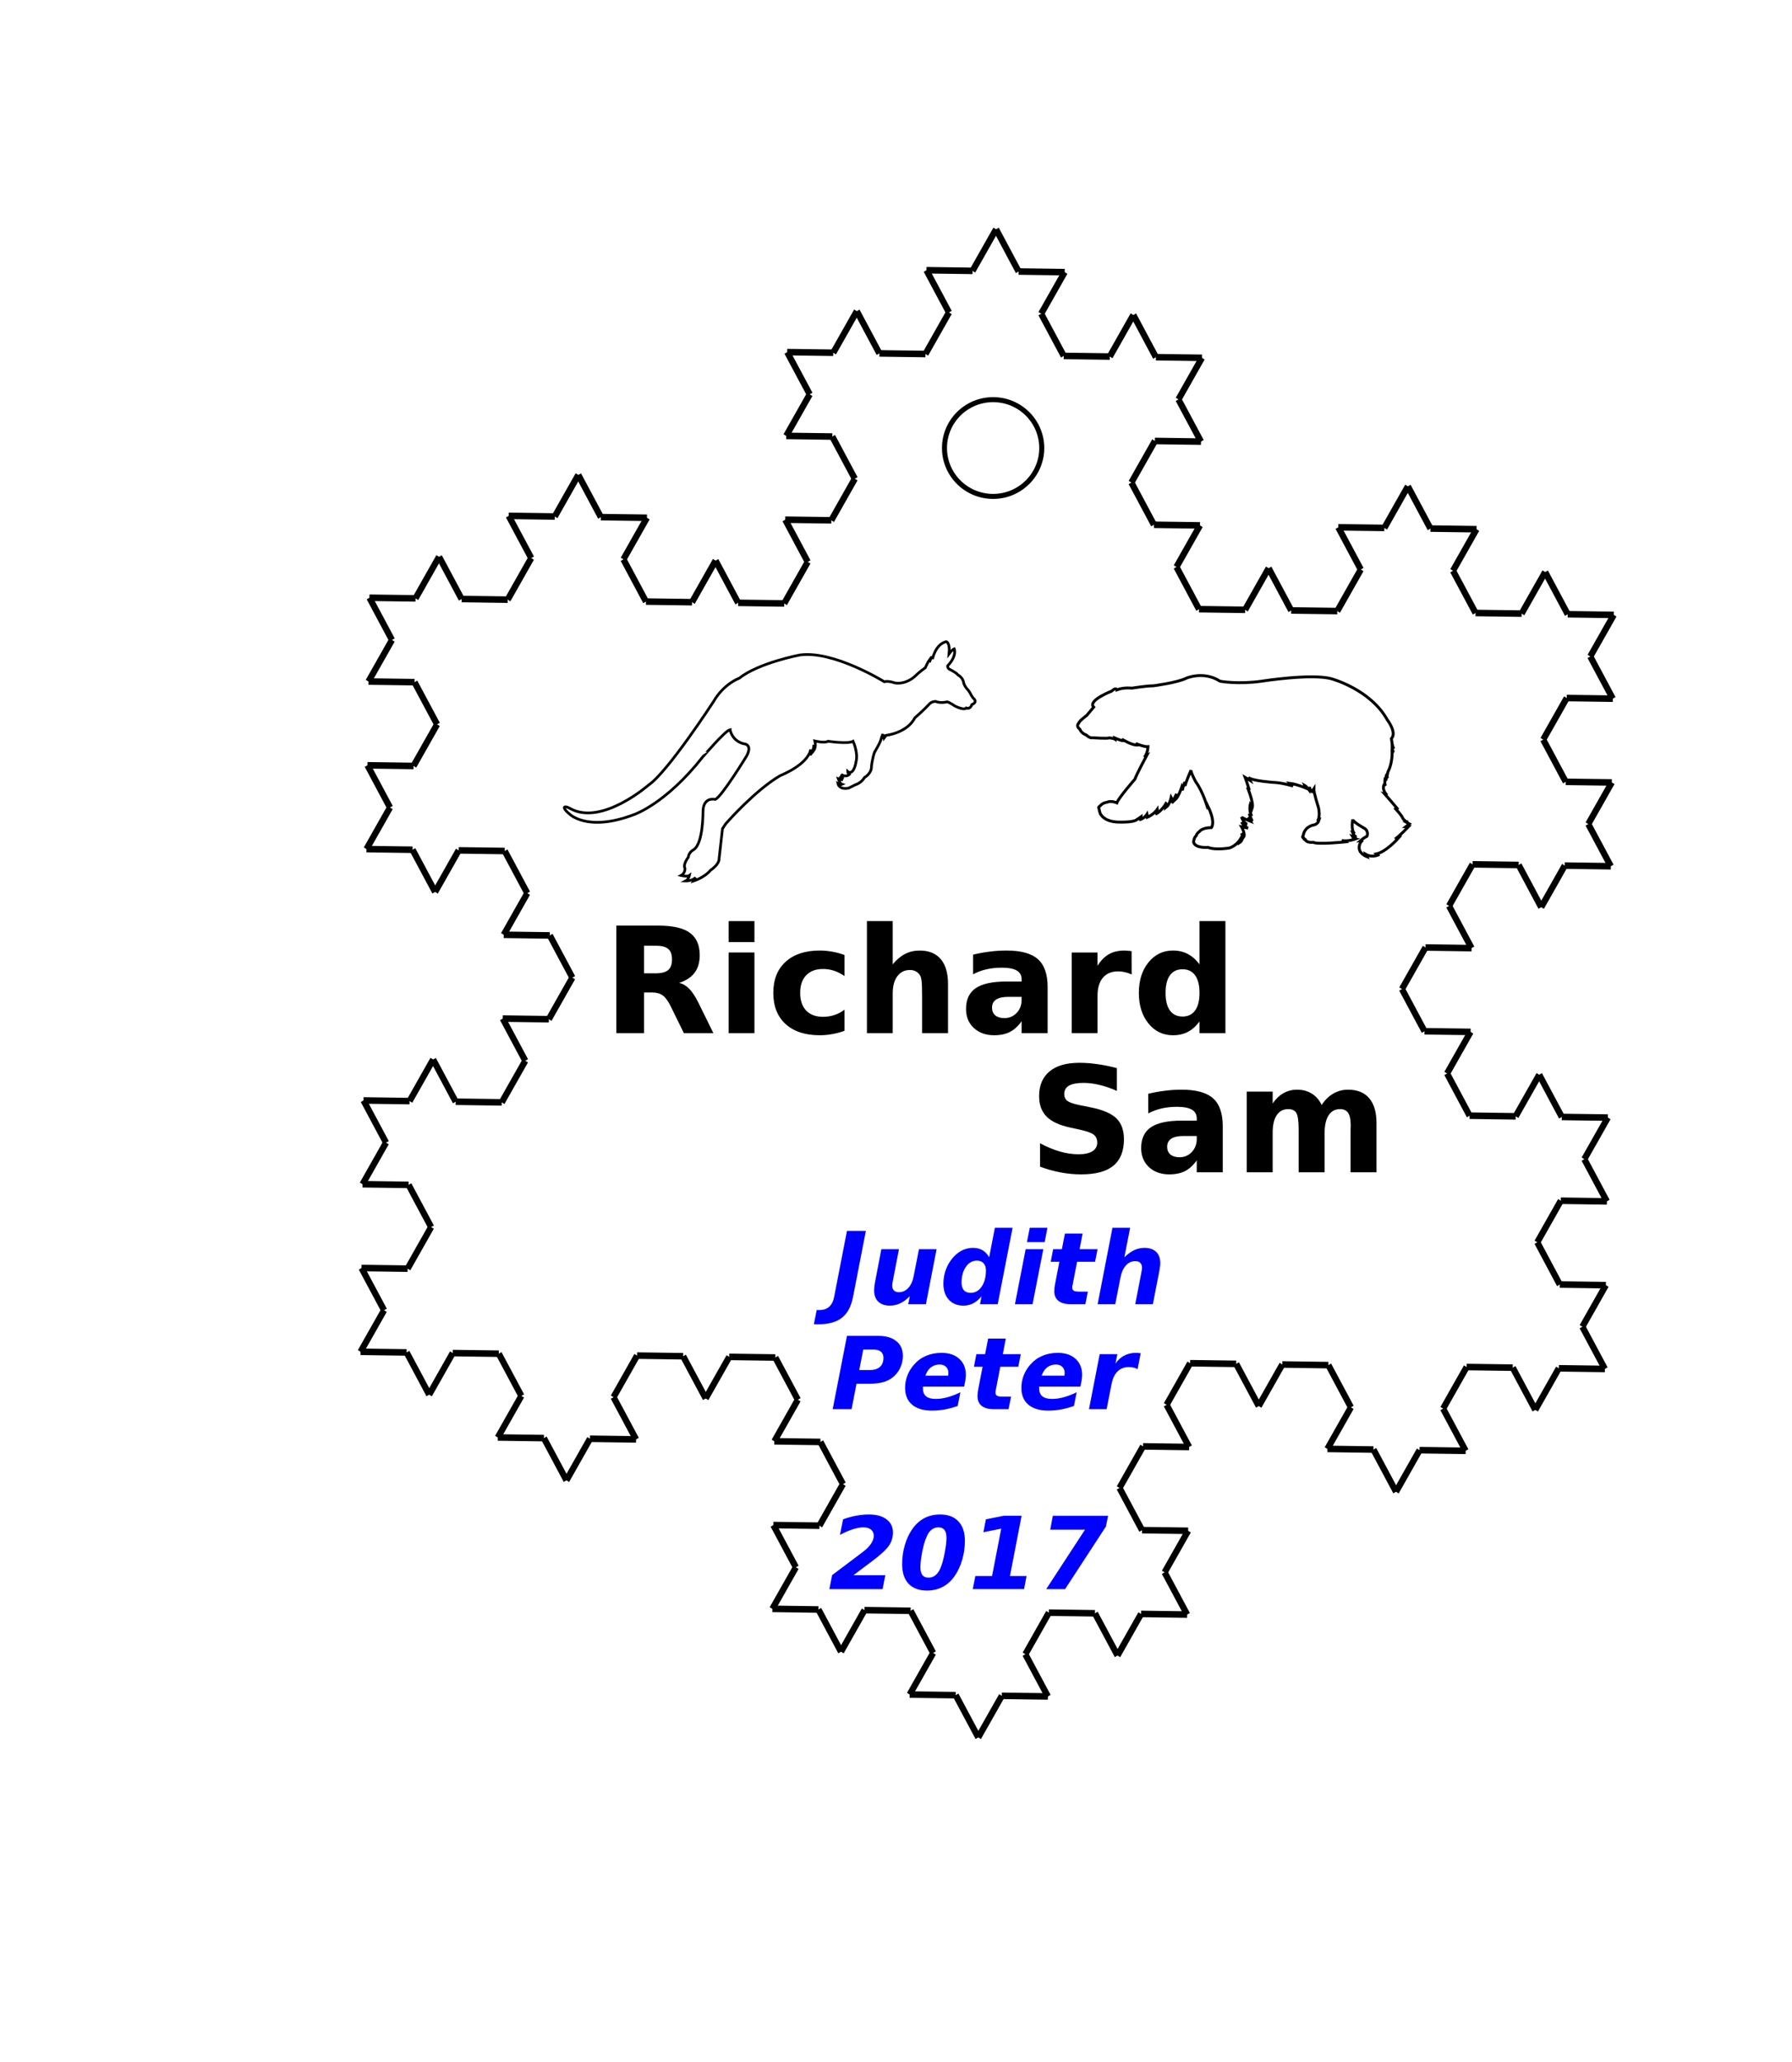 <?xml version="1.0" encoding="UTF-8" standalone="no"?>
<svg
   xmlns:dc="http://purl.org/dc/elements/1.1/"
   xmlns:cc="http://creativecommons.org/ns#"
   xmlns:rdf="http://www.w3.org/1999/02/22-rdf-syntax-ns#"
   xmlns:svg="http://www.w3.org/2000/svg"
   xmlns="http://www.w3.org/2000/svg"
   xmlns:sodipodi="http://sodipodi.sourceforge.net/DTD/sodipodi-0.dtd"
   xmlns:inkscape="http://www.inkscape.org/namespaces/inkscape"
   height="410.0"
   width="356.41"
   version="1.1"
   id="svg1050"
   sodipodi:docname="richard.svg"
   inkscape:version="0.92.2 5c3e80d, 2017-08-06">
  <sodipodi:namedview
     pagecolor="#ffffff"
     bordercolor="#666666"
     borderopacity="1"
     objecttolerance="10"
     gridtolerance="10"
     guidetolerance="10"
     inkscape:pageopacity="0"
     inkscape:pageshadow="2"
     inkscape:window-width="750"
     inkscape:window-height="680"
     id="namedview294"
     showgrid="false"
     inkscape:zoom="1.1927908"
     inkscape:cx="178.205"
     inkscape:cy="205"
     inkscape:window-x="0"
     inkscape:window-y="0"
     inkscape:window-maximized="0"
     inkscape:current-layer="svg1050" />
  <defs
     id="defs274" />
  <g
     style="stroke:#000000;stroke-opacity:1"
     transform="matrix(0.532,0.332,-0.316,0.558,198.107,45.595)"
     id="g1048">
    <g
       style="stroke:#000000;stroke-opacity:1"
       id="g706">
      <g
         style="stroke:#000000;stroke-opacity:1"
         id="g578">
        <g
           style="stroke:#000000;stroke-opacity:1"
           id="g546">
          <line
             x1="0"
             y1="0"
             x2="0"
             y2="14.815"
             style="stroke:#000000;stroke-width:2;stroke-opacity:1"
             id="line538" />
          <line
             x1="0"
             y1="14.81"
             x2="-12.83"
             y2="22.222"
             style="stroke:#000000;stroke-width:2;stroke-opacity:1"
             id="line540" />
          <line
             x1="-12.83"
             y1="22.22"
             x2="0"
             y2="29.63"
             style="stroke:#000000;stroke-width:2;stroke-opacity:1"
             id="line542" />
          <line
             x1="0"
             y1="29.63"
             x2="0"
             y2="44.444"
             style="stroke:#000000;stroke-width:2;stroke-opacity:1"
             id="line544" />
        </g>
        <g
           style="stroke:#000000;stroke-opacity:1"
           id="g556">
          <line
             x1="0"
             y1="44.44"
             x2="-12.83"
             y2="51.852"
             style="stroke:#000000;stroke-width:2;stroke-opacity:1"
             id="line548" />
          <line
             x1="-12.83"
             y1="51.85"
             x2="-25.66"
             y2="44.444"
             style="stroke:#000000;stroke-width:2;stroke-opacity:1"
             id="line550" />
          <line
             x1="-25.66"
             y1="44.44"
             x2="-25.66"
             y2="59.259"
             style="stroke:#000000;stroke-width:2;stroke-opacity:1"
             id="line552" />
          <line
             x1="-25.66"
             y1="59.26"
             x2="-38.49"
             y2="66.667"
             style="stroke:#000000;stroke-width:2;stroke-opacity:1"
             id="line554" />
        </g>
        <g
           style="stroke:#000000;stroke-opacity:1"
           id="g566">
          <line
             x1="-38.49"
             y1="66.67"
             x2="-25.66"
             y2="74.074"
             style="stroke:#000000;stroke-width:2;stroke-opacity:1"
             id="line558" />
          <line
             x1="-25.66"
             y1="74.07"
             x2="-25.66"
             y2="88.889"
             style="stroke:#000000;stroke-width:2;stroke-opacity:1"
             id="line560" />
          <line
             x1="-25.66"
             y1="88.89"
             x2="-12.83"
             y2="81.481"
             style="stroke:#000000;stroke-width:2;stroke-opacity:1"
             id="line562" />
          <line
             x1="-12.83"
             y1="81.48"
             x2="0"
             y2="88.889"
             style="stroke:#000000;stroke-width:2;stroke-opacity:1"
             id="line564" />
        </g>
        <g
           style="stroke:#000000;stroke-opacity:1"
           id="g576">
          <line
             x1="0"
             y1="88.89"
             x2="0"
             y2="103.704"
             style="stroke:#000000;stroke-width:2;stroke-opacity:1"
             id="line568" />
          <line
             x1="0"
             y1="103.7"
             x2="-12.83"
             y2="111.111"
             style="stroke:#000000;stroke-width:2;stroke-opacity:1"
             id="line570" />
          <line
             x1="-12.83"
             y1="111.11"
             x2="0"
             y2="118.519"
             style="stroke:#000000;stroke-width:2;stroke-opacity:1"
             id="line572" />
          <line
             x1="0"
             y1="118.52"
             x2="0"
             y2="133.333"
             style="stroke:#000000;stroke-width:2;stroke-opacity:1"
             id="line574" />
        </g>
      </g>
      <g
         style="stroke:#000000;stroke-opacity:1"
         id="g620">
        <g
           style="stroke:#000000;stroke-opacity:1"
           id="g588">
          <line
             x1="0"
             y1="133.33"
             x2="-12.83"
             y2="140.741"
             style="stroke:#000000;stroke-width:2;stroke-opacity:1"
             id="line580" />
          <line
             x1="-12.83"
             y1="140.74"
             x2="-25.66"
             y2="133.333"
             style="stroke:#000000;stroke-width:2;stroke-opacity:1"
             id="line582" />
          <line
             x1="-25.66"
             y1="133.33"
             x2="-25.66"
             y2="148.148"
             style="stroke:#000000;stroke-width:2;stroke-opacity:1"
             id="line584" />
          <line
             x1="-25.66"
             y1="148.15"
             x2="-38.49"
             y2="155.555"
             style="stroke:#000000;stroke-width:2;stroke-opacity:1"
             id="line586" />
        </g>
        <g
           style="stroke:#000000;stroke-opacity:1"
           id="g598">
          <line
             x1="-38.49"
             y1="155.56"
             x2="-51.32"
             y2="148.148"
             style="stroke:#000000;stroke-width:2;stroke-opacity:1"
             id="line590" />
          <line
             x1="-51.32"
             y1="148.15"
             x2="-51.32"
             y2="133.333"
             style="stroke:#000000;stroke-width:2;stroke-opacity:1"
             id="line592" />
          <line
             x1="-51.32"
             y1="133.33"
             x2="-64.15"
             y2="140.741"
             style="stroke:#000000;stroke-width:2;stroke-opacity:1"
             id="line594" />
          <line
             x1="-64.15"
             y1="140.74"
             x2="-76.98"
             y2="133.333"
             style="stroke:#000000;stroke-width:2;stroke-opacity:1"
             id="line596" />
        </g>
        <g
           style="stroke:#000000;stroke-opacity:1"
           id="g608">
          <line
             x1="-76.98"
             y1="133.33"
             x2="-76.98"
             y2="148.148"
             style="stroke:#000000;stroke-width:2;stroke-opacity:1"
             id="line600" />
          <line
             x1="-76.98"
             y1="148.15"
             x2="-89.81"
             y2="155.555"
             style="stroke:#000000;stroke-width:2;stroke-opacity:1"
             id="line602" />
          <line
             x1="-89.81"
             y1="155.56"
             x2="-76.98"
             y2="162.963"
             style="stroke:#000000;stroke-width:2;stroke-opacity:1"
             id="line604" />
          <line
             x1="-76.98"
             y1="162.96"
             x2="-76.98"
             y2="177.778"
             style="stroke:#000000;stroke-width:2;stroke-opacity:1"
             id="line606" />
        </g>
        <g
           style="stroke:#000000;stroke-opacity:1"
           id="g618">
          <line
             x1="-76.98"
             y1="177.78"
             x2="-89.81"
             y2="185.185"
             style="stroke:#000000;stroke-width:2;stroke-opacity:1"
             id="line610" />
          <line
             x1="-89.81"
             y1="185.19"
             x2="-102.64"
             y2="177.778"
             style="stroke:#000000;stroke-width:2;stroke-opacity:1"
             id="line612" />
          <line
             x1="-102.64"
             y1="177.78"
             x2="-102.64"
             y2="192.593"
             style="stroke:#000000;stroke-width:2;stroke-opacity:1"
             id="line614" />
          <line
             x1="-102.64"
             y1="192.59"
             x2="-115.47"
             y2="200"
             style="stroke:#000000;stroke-width:2;stroke-opacity:1"
             id="line616" />
        </g>
      </g>
      <g
         style="stroke:#000000;stroke-opacity:1"
         id="g662">
        <g
           style="stroke:#000000;stroke-opacity:1"
           id="g630">
          <line
             x1="-115.47"
             y1="200"
             x2="-102.64"
             y2="207.407"
             style="stroke:#000000;stroke-width:2;stroke-opacity:1"
             id="line622" />
          <line
             x1="-102.64"
             y1="207.41"
             x2="-102.64"
             y2="222.222"
             style="stroke:#000000;stroke-width:2;stroke-opacity:1"
             id="line624" />
          <line
             x1="-102.64"
             y1="222.22"
             x2="-89.81"
             y2="214.815"
             style="stroke:#000000;stroke-width:2;stroke-opacity:1"
             id="line626" />
          <line
             x1="-89.81"
             y1="214.81"
             x2="-76.98"
             y2="222.222"
             style="stroke:#000000;stroke-width:2;stroke-opacity:1"
             id="line628" />
        </g>
        <g
           style="stroke:#000000;stroke-opacity:1"
           id="g640">
          <line
             x1="-76.98"
             y1="222.22"
             x2="-76.98"
             y2="237.037"
             style="stroke:#000000;stroke-width:2;stroke-opacity:1"
             id="line632" />
          <line
             x1="-76.98"
             y1="237.04"
             x2="-89.81"
             y2="244.445"
             style="stroke:#000000;stroke-width:2;stroke-opacity:1"
             id="line634" />
          <line
             x1="-89.81"
             y1="244.44"
             x2="-76.98"
             y2="251.852"
             style="stroke:#000000;stroke-width:2;stroke-opacity:1"
             id="line636" />
          <line
             x1="-76.98"
             y1="251.85"
             x2="-76.98"
             y2="266.667"
             style="stroke:#000000;stroke-width:2;stroke-opacity:1"
             id="line638" />
        </g>
        <g
           style="stroke:#000000;stroke-opacity:1"
           id="g650">
          <line
             x1="-76.98"
             y1="266.67"
             x2="-64.15"
             y2="259.259"
             style="stroke:#000000;stroke-width:2;stroke-opacity:1"
             id="line642" />
          <line
             x1="-64.15"
             y1="259.26"
             x2="-51.32"
             y2="266.667"
             style="stroke:#000000;stroke-width:2;stroke-opacity:1"
             id="line644" />
          <line
             x1="-51.32"
             y1="266.67"
             x2="-51.32"
             y2="251.852"
             style="stroke:#000000;stroke-width:2;stroke-opacity:1"
             id="line646" />
          <line
             x1="-51.32"
             y1="251.85"
             x2="-38.49"
             y2="244.444"
             style="stroke:#000000;stroke-width:2;stroke-opacity:1"
             id="line648" />
        </g>
        <g
           style="stroke:#000000;stroke-opacity:1"
           id="g660">
          <line
             x1="-38.49"
             y1="244.44"
             x2="-25.66"
             y2="251.852"
             style="stroke:#000000;stroke-width:2;stroke-opacity:1"
             id="line652" />
          <line
             x1="-25.66"
             y1="251.85"
             x2="-25.66"
             y2="266.667"
             style="stroke:#000000;stroke-width:2;stroke-opacity:1"
             id="line654" />
          <line
             x1="-25.66"
             y1="266.67"
             x2="-12.83"
             y2="259.259"
             style="stroke:#000000;stroke-width:2;stroke-opacity:1"
             id="line656" />
          <line
             x1="-12.83"
             y1="259.26"
             x2="0"
             y2="266.667"
             style="stroke:#000000;stroke-width:2;stroke-opacity:1"
             id="line658" />
        </g>
      </g>
      <g
         style="stroke:#000000;stroke-opacity:1"
         id="g704">
        <g
           style="stroke:#000000;stroke-opacity:1"
           id="g672">
          <line
             x1="0"
             y1="266.67"
             x2="0"
             y2="281.482"
             style="stroke:#000000;stroke-width:2;stroke-opacity:1"
             id="line664" />
          <line
             x1="0"
             y1="281.48"
             x2="-12.83"
             y2="288.889"
             style="stroke:#000000;stroke-width:2;stroke-opacity:1"
             id="line666" />
          <line
             x1="-12.83"
             y1="288.89"
             x2="0"
             y2="296.296"
             style="stroke:#000000;stroke-width:2;stroke-opacity:1"
             id="line668" />
          <line
             x1="0"
             y1="296.3"
             x2="0"
             y2="311.111"
             style="stroke:#000000;stroke-width:2;stroke-opacity:1"
             id="line670" />
        </g>
        <g
           style="stroke:#000000;stroke-opacity:1"
           id="g682">
          <line
             x1="0"
             y1="311.11"
             x2="-12.83"
             y2="318.518"
             style="stroke:#000000;stroke-width:2;stroke-opacity:1"
             id="line674" />
          <line
             x1="-12.83"
             y1="318.52"
             x2="-25.66"
             y2="311.111"
             style="stroke:#000000;stroke-width:2;stroke-opacity:1"
             id="line676" />
          <line
             x1="-25.66"
             y1="311.11"
             x2="-25.66"
             y2="325.926"
             style="stroke:#000000;stroke-width:2;stroke-opacity:1"
             id="line678" />
          <line
             x1="-25.66"
             y1="325.93"
             x2="-38.49"
             y2="333.333"
             style="stroke:#000000;stroke-width:2;stroke-opacity:1"
             id="line680" />
        </g>
        <g
           style="stroke:#000000;stroke-opacity:1"
           id="g692">
          <line
             x1="-38.49"
             y1="333.33"
             x2="-25.66"
             y2="340.741"
             style="stroke:#000000;stroke-width:2;stroke-opacity:1"
             id="line684" />
          <line
             x1="-25.66"
             y1="340.74"
             x2="-25.66"
             y2="355.556"
             style="stroke:#000000;stroke-width:2;stroke-opacity:1"
             id="line686" />
          <line
             x1="-25.66"
             y1="355.56"
             x2="-12.83"
             y2="348.148"
             style="stroke:#000000;stroke-width:2;stroke-opacity:1"
             id="line688" />
          <line
             x1="-12.83"
             y1="348.15"
             x2="0"
             y2="355.556"
             style="stroke:#000000;stroke-width:2;stroke-opacity:1"
             id="line690" />
        </g>
        <g
           style="stroke:#000000;stroke-opacity:1"
           id="g702">
          <line
             x1="0"
             y1="355.56"
             x2="0"
             y2="370.37"
             style="stroke:#000000;stroke-width:2;stroke-opacity:1"
             id="line694" />
          <line
             x1="0"
             y1="370.37"
             x2="-12.83"
             y2="377.778"
             style="stroke:#000000;stroke-width:2;stroke-opacity:1"
             id="line696" />
          <line
             x1="-12.83"
             y1="377.78"
             x2="0"
             y2="385.185"
             style="stroke:#000000;stroke-width:2;stroke-opacity:1"
             id="line698" />
          <line
             x1="0"
             y1="385.19"
             x2="0"
             y2="400"
             style="stroke:#000000;stroke-width:2;stroke-opacity:1"
             id="line700" />
        </g>
      </g>
    </g>
    <g
       style="stroke:#000000;stroke-opacity:1"
       id="g876">
      <g
         style="stroke:#000000;stroke-opacity:1"
         id="g748">
        <g
           style="stroke:#000000;stroke-opacity:1"
           id="g716">
          <line
             x1="0"
             y1="400"
             x2="12.83"
             y2="392.593"
             style="stroke:#000000;stroke-width:2;stroke-opacity:1"
             id="line708" />
          <line
             x1="12.83"
             y1="392.59"
             x2="25.66"
             y2="400"
             style="stroke:#000000;stroke-width:2;stroke-opacity:1"
             id="line710" />
          <line
             x1="25.66"
             y1="400"
             x2="25.66"
             y2="385.185"
             style="stroke:#000000;stroke-width:2;stroke-opacity:1"
             id="line712" />
          <line
             x1="25.66"
             y1="385.19"
             x2="38.49"
             y2="377.778"
             style="stroke:#000000;stroke-width:2;stroke-opacity:1"
             id="line714" />
        </g>
        <g
           style="stroke:#000000;stroke-opacity:1"
           id="g726">
          <line
             x1="38.49"
             y1="377.78"
             x2="51.32"
             y2="385.185"
             style="stroke:#000000;stroke-width:2;stroke-opacity:1"
             id="line718" />
          <line
             x1="51.32"
             y1="385.19"
             x2="51.32"
             y2="400"
             style="stroke:#000000;stroke-width:2;stroke-opacity:1"
             id="line720" />
          <line
             x1="51.32"
             y1="400"
             x2="64.15"
             y2="392.593"
             style="stroke:#000000;stroke-width:2;stroke-opacity:1"
             id="line722" />
          <line
             x1="64.15"
             y1="392.59"
             x2="76.98"
             y2="400"
             style="stroke:#000000;stroke-width:2;stroke-opacity:1"
             id="line724" />
        </g>
        <g
           style="stroke:#000000;stroke-opacity:1"
           id="g736">
          <line
             x1="76.98"
             y1="400"
             x2="76.98"
             y2="385.185"
             style="stroke:#000000;stroke-width:2;stroke-opacity:1"
             id="line728" />
          <line
             x1="76.98"
             y1="385.19"
             x2="89.81"
             y2="377.778"
             style="stroke:#000000;stroke-width:2;stroke-opacity:1"
             id="line730" />
          <line
             x1="89.81"
             y1="377.78"
             x2="76.98"
             y2="370.37"
             style="stroke:#000000;stroke-width:2;stroke-opacity:1"
             id="line732" />
          <line
             x1="76.98"
             y1="370.37"
             x2="76.98"
             y2="355.556"
             style="stroke:#000000;stroke-width:2;stroke-opacity:1"
             id="line734" />
        </g>
        <g
           style="stroke:#000000;stroke-opacity:1"
           id="g746">
          <line
             x1="76.98"
             y1="355.56"
             x2="89.81"
             y2="348.148"
             style="stroke:#000000;stroke-width:2;stroke-opacity:1"
             id="line738" />
          <line
             x1="89.81"
             y1="348.15"
             x2="102.64"
             y2="355.556"
             style="stroke:#000000;stroke-width:2;stroke-opacity:1"
             id="line740" />
          <line
             x1="102.64"
             y1="355.56"
             x2="102.64"
             y2="340.741"
             style="stroke:#000000;stroke-width:2;stroke-opacity:1"
             id="line742" />
          <line
             x1="102.64"
             y1="340.74"
             x2="115.47"
             y2="333.333"
             style="stroke:#000000;stroke-width:2;stroke-opacity:1"
             id="line744" />
        </g>
      </g>
      <g
         style="stroke:#000000;stroke-opacity:1"
         id="g790">
        <g
           style="stroke:#000000;stroke-opacity:1"
           id="g758">
          <line
             x1="115.47"
             y1="333.33"
             x2="128.3"
             y2="340.741"
             style="stroke:#000000;stroke-width:2;stroke-opacity:1"
             id="line750" />
          <line
             x1="128.3"
             y1="340.74"
             x2="128.3"
             y2="355.556"
             style="stroke:#000000;stroke-width:2;stroke-opacity:1"
             id="line752" />
          <line
             x1="128.3"
             y1="355.56"
             x2="141.13"
             y2="348.148"
             style="stroke:#000000;stroke-width:2;stroke-opacity:1"
             id="line754" />
          <line
             x1="141.13"
             y1="348.15"
             x2="153.96"
             y2="355.556"
             style="stroke:#000000;stroke-width:2;stroke-opacity:1"
             id="line756" />
        </g>
        <g
           style="stroke:#000000;stroke-opacity:1"
           id="g768">
          <line
             x1="153.96"
             y1="355.56"
             x2="153.96"
             y2="370.37"
             style="stroke:#000000;stroke-width:2;stroke-opacity:1"
             id="line760" />
          <line
             x1="153.96"
             y1="370.37"
             x2="141.13"
             y2="377.778"
             style="stroke:#000000;stroke-width:2;stroke-opacity:1"
             id="line762" />
          <line
             x1="141.13"
             y1="377.78"
             x2="153.96"
             y2="385.185"
             style="stroke:#000000;stroke-width:2;stroke-opacity:1"
             id="line764" />
          <line
             x1="153.96"
             y1="385.19"
             x2="153.96"
             y2="400"
             style="stroke:#000000;stroke-width:2;stroke-opacity:1"
             id="line766" />
        </g>
        <g
           style="stroke:#000000;stroke-opacity:1"
           id="g778">
          <line
             x1="153.96"
             y1="400"
             x2="166.79"
             y2="392.593"
             style="stroke:#000000;stroke-width:2;stroke-opacity:1"
             id="line770" />
          <line
             x1="166.79"
             y1="392.59"
             x2="179.62"
             y2="400"
             style="stroke:#000000;stroke-width:2;stroke-opacity:1"
             id="line772" />
          <line
             x1="179.62"
             y1="400"
             x2="179.62"
             y2="385.185"
             style="stroke:#000000;stroke-width:2;stroke-opacity:1"
             id="line774" />
          <line
             x1="179.62"
             y1="385.19"
             x2="192.45"
             y2="377.778"
             style="stroke:#000000;stroke-width:2;stroke-opacity:1"
             id="line776" />
        </g>
        <g
           style="stroke:#000000;stroke-opacity:1"
           id="g788">
          <line
             x1="192.45"
             y1="377.78"
             x2="205.28"
             y2="385.185"
             style="stroke:#000000;stroke-width:2;stroke-opacity:1"
             id="line780" />
          <line
             x1="205.28"
             y1="385.19"
             x2="205.28"
             y2="400"
             style="stroke:#000000;stroke-width:2;stroke-opacity:1"
             id="line782" />
          <line
             x1="205.28"
             y1="400"
             x2="218.11"
             y2="392.592"
             style="stroke:#000000;stroke-width:2;stroke-opacity:1"
             id="line784" />
          <line
             x1="218.11"
             y1="392.59"
             x2="230.94"
             y2="400"
             style="stroke:#000000;stroke-width:2;stroke-opacity:1"
             id="line786" />
        </g>
      </g>
      <g
         style="stroke:#000000;stroke-opacity:1"
         id="g832">
        <g
           style="stroke:#000000;stroke-opacity:1"
           id="g800">
          <line
             x1="230.94"
             y1="400"
             x2="230.94"
             y2="385.185"
             style="stroke:#000000;stroke-width:2;stroke-opacity:1"
             id="line792" />
          <line
             x1="230.94"
             y1="385.19"
             x2="243.77"
             y2="377.778"
             style="stroke:#000000;stroke-width:2;stroke-opacity:1"
             id="line794" />
          <line
             x1="243.77"
             y1="377.78"
             x2="230.94"
             y2="370.37"
             style="stroke:#000000;stroke-width:2;stroke-opacity:1"
             id="line796" />
          <line
             x1="230.94"
             y1="370.37"
             x2="230.94"
             y2="355.556"
             style="stroke:#000000;stroke-width:2;stroke-opacity:1"
             id="line798" />
        </g>
        <g
           style="stroke:#000000;stroke-opacity:1"
           id="g810">
          <line
             x1="230.94"
             y1="355.56"
             x2="243.77"
             y2="348.148"
             style="stroke:#000000;stroke-width:2;stroke-opacity:1"
             id="line802" />
          <line
             x1="243.77"
             y1="348.15"
             x2="256.6"
             y2="355.556"
             style="stroke:#000000;stroke-width:2;stroke-opacity:1"
             id="line804" />
          <line
             x1="256.6"
             y1="355.56"
             x2="256.6"
             y2="340.741"
             style="stroke:#000000;stroke-width:2;stroke-opacity:1"
             id="line806" />
          <line
             x1="256.6"
             y1="340.74"
             x2="269.43"
             y2="333.333"
             style="stroke:#000000;stroke-width:2;stroke-opacity:1"
             id="line808" />
        </g>
        <g
           style="stroke:#000000;stroke-opacity:1"
           id="g820">
          <line
             x1="269.43"
             y1="333.33"
             x2="256.6"
             y2="325.926"
             style="stroke:#000000;stroke-width:2;stroke-opacity:1"
             id="line812" />
          <line
             x1="256.6"
             y1="325.93"
             x2="256.6"
             y2="311.111"
             style="stroke:#000000;stroke-width:2;stroke-opacity:1"
             id="line814" />
          <line
             x1="256.6"
             y1="311.11"
             x2="243.77"
             y2="318.518"
             style="stroke:#000000;stroke-width:2;stroke-opacity:1"
             id="line816" />
          <line
             x1="243.77"
             y1="318.52"
             x2="230.94"
             y2="311.111"
             style="stroke:#000000;stroke-width:2;stroke-opacity:1"
             id="line818" />
        </g>
        <g
           style="stroke:#000000;stroke-opacity:1"
           id="g830">
          <line
             x1="230.94"
             y1="311.11"
             x2="230.94"
             y2="296.296"
             style="stroke:#000000;stroke-width:2;stroke-opacity:1"
             id="line822" />
          <line
             x1="230.94"
             y1="296.3"
             x2="243.77"
             y2="288.889"
             style="stroke:#000000;stroke-width:2;stroke-opacity:1"
             id="line824" />
          <line
             x1="243.77"
             y1="288.89"
             x2="230.94"
             y2="281.482"
             style="stroke:#000000;stroke-width:2;stroke-opacity:1"
             id="line826" />
          <line
             x1="230.94"
             y1="281.48"
             x2="230.94"
             y2="266.667"
             style="stroke:#000000;stroke-width:2;stroke-opacity:1"
             id="line828" />
        </g>
      </g>
      <g
         style="stroke:#000000;stroke-opacity:1"
         id="g874">
        <g
           style="stroke:#000000;stroke-opacity:1"
           id="g842">
          <line
             x1="230.94"
             y1="266.67"
             x2="243.77"
             y2="259.259"
             style="stroke:#000000;stroke-width:2;stroke-opacity:1"
             id="line834" />
          <line
             x1="243.77"
             y1="259.26"
             x2="256.6"
             y2="266.667"
             style="stroke:#000000;stroke-width:2;stroke-opacity:1"
             id="line836" />
          <line
             x1="256.6"
             y1="266.67"
             x2="256.6"
             y2="251.852"
             style="stroke:#000000;stroke-width:2;stroke-opacity:1"
             id="line838" />
          <line
             x1="256.6"
             y1="251.85"
             x2="269.43"
             y2="244.445"
             style="stroke:#000000;stroke-width:2;stroke-opacity:1"
             id="line840" />
        </g>
        <g
           style="stroke:#000000;stroke-opacity:1"
           id="g852">
          <line
             x1="269.43"
             y1="244.44"
             x2="282.26"
             y2="251.852"
             style="stroke:#000000;stroke-width:2;stroke-opacity:1"
             id="line844" />
          <line
             x1="282.26"
             y1="251.85"
             x2="282.26"
             y2="266.667"
             style="stroke:#000000;stroke-width:2;stroke-opacity:1"
             id="line846" />
          <line
             x1="282.26"
             y1="266.67"
             x2="295.09"
             y2="259.259"
             style="stroke:#000000;stroke-width:2;stroke-opacity:1"
             id="line848" />
          <line
             x1="295.09"
             y1="259.26"
             x2="307.92"
             y2="266.667"
             style="stroke:#000000;stroke-width:2;stroke-opacity:1"
             id="line850" />
        </g>
        <g
           style="stroke:#000000;stroke-opacity:1"
           id="g862">
          <line
             x1="307.92"
             y1="266.67"
             x2="307.92"
             y2="251.852"
             style="stroke:#000000;stroke-width:2;stroke-opacity:1"
             id="line854" />
          <line
             x1="307.92"
             y1="251.85"
             x2="320.75"
             y2="244.445"
             style="stroke:#000000;stroke-width:2;stroke-opacity:1"
             id="line856" />
          <line
             x1="320.75"
             y1="244.44"
             x2="307.92"
             y2="237.037"
             style="stroke:#000000;stroke-width:2;stroke-opacity:1"
             id="line858" />
          <line
             x1="307.92"
             y1="237.04"
             x2="307.92"
             y2="222.222"
             style="stroke:#000000;stroke-width:2;stroke-opacity:1"
             id="line860" />
        </g>
        <g
           style="stroke:#000000;stroke-opacity:1"
           id="g872">
          <line
             x1="307.92"
             y1="222.22"
             x2="320.75"
             y2="214.815"
             style="stroke:#000000;stroke-width:2;stroke-opacity:1"
             id="line864" />
          <line
             x1="320.75"
             y1="214.81"
             x2="333.58"
             y2="222.222"
             style="stroke:#000000;stroke-width:2;stroke-opacity:1"
             id="line866" />
          <line
             x1="333.58"
             y1="222.22"
             x2="333.58"
             y2="207.407"
             style="stroke:#000000;stroke-width:2;stroke-opacity:1"
             id="line868" />
          <line
             x1="333.58"
             y1="207.41"
             x2="346.41"
             y2="200"
             style="stroke:#000000;stroke-width:2;stroke-opacity:1"
             id="line870" />
        </g>
      </g>
    </g>
    <g
       style="stroke:#000000;stroke-opacity:1"
       id="g1046">
      <g
         style="stroke:#000000;stroke-opacity:1"
         id="g918">
        <g
           style="stroke:#000000;stroke-opacity:1"
           id="g886">
          <line
             x1="346.41"
             y1="200"
             x2="333.58"
             y2="192.593"
             style="stroke:#000000;stroke-width:2;stroke-opacity:1"
             id="line878" />
          <line
             x1="333.58"
             y1="192.59"
             x2="333.58"
             y2="177.778"
             style="stroke:#000000;stroke-width:2;stroke-opacity:1"
             id="line880" />
          <line
             x1="333.58"
             y1="177.78"
             x2="320.75"
             y2="185.185"
             style="stroke:#000000;stroke-width:2;stroke-opacity:1"
             id="line882" />
          <line
             x1="320.75"
             y1="185.19"
             x2="307.92"
             y2="177.778"
             style="stroke:#000000;stroke-width:2;stroke-opacity:1"
             id="line884" />
        </g>
        <g
           style="stroke:#000000;stroke-opacity:1"
           id="g896">
          <line
             x1="307.92"
             y1="177.78"
             x2="307.92"
             y2="162.963"
             style="stroke:#000000;stroke-width:2;stroke-opacity:1"
             id="line888" />
          <line
             x1="307.92"
             y1="162.96"
             x2="320.75"
             y2="155.556"
             style="stroke:#000000;stroke-width:2;stroke-opacity:1"
             id="line890" />
          <line
             x1="320.75"
             y1="155.56"
             x2="307.92"
             y2="148.148"
             style="stroke:#000000;stroke-width:2;stroke-opacity:1"
             id="line892" />
          <line
             x1="307.92"
             y1="148.15"
             x2="307.92"
             y2="133.333"
             style="stroke:#000000;stroke-width:2;stroke-opacity:1"
             id="line894" />
        </g>
        <g
           style="stroke:#000000;stroke-opacity:1"
           id="g906">
          <line
             x1="307.92"
             y1="133.33"
             x2="295.09"
             y2="140.741"
             style="stroke:#000000;stroke-width:2;stroke-opacity:1"
             id="line898" />
          <line
             x1="295.09"
             y1="140.74"
             x2="282.26"
             y2="133.333"
             style="stroke:#000000;stroke-width:2;stroke-opacity:1"
             id="line900" />
          <line
             x1="282.26"
             y1="133.33"
             x2="282.26"
             y2="148.148"
             style="stroke:#000000;stroke-width:2;stroke-opacity:1"
             id="line902" />
          <line
             x1="282.26"
             y1="148.15"
             x2="269.43"
             y2="155.556"
             style="stroke:#000000;stroke-width:2;stroke-opacity:1"
             id="line904" />
        </g>
        <g
           style="stroke:#000000;stroke-opacity:1"
           id="g916">
          <line
             x1="269.43"
             y1="155.56"
             x2="256.6"
             y2="148.148"
             style="stroke:#000000;stroke-width:2;stroke-opacity:1"
             id="line908" />
          <line
             x1="256.6"
             y1="148.15"
             x2="256.6"
             y2="133.333"
             style="stroke:#000000;stroke-width:2;stroke-opacity:1"
             id="line910" />
          <line
             x1="256.6"
             y1="133.33"
             x2="243.77"
             y2="140.741"
             style="stroke:#000000;stroke-width:2;stroke-opacity:1"
             id="line912" />
          <line
             x1="243.77"
             y1="140.74"
             x2="230.94"
             y2="133.333"
             style="stroke:#000000;stroke-width:2;stroke-opacity:1"
             id="line914" />
        </g>
      </g>
      <g
         style="stroke:#000000;stroke-opacity:1"
         id="g960">
        <g
           style="stroke:#000000;stroke-opacity:1"
           id="g928">
          <line
             x1="230.94"
             y1="133.33"
             x2="230.94"
             y2="118.519"
             style="stroke:#000000;stroke-width:2;stroke-opacity:1"
             id="line920" />
          <line
             x1="230.94"
             y1="118.52"
             x2="243.77"
             y2="111.111"
             style="stroke:#000000;stroke-width:2;stroke-opacity:1"
             id="line922" />
          <line
             x1="243.77"
             y1="111.11"
             x2="230.94"
             y2="103.704"
             style="stroke:#000000;stroke-width:2;stroke-opacity:1"
             id="line924" />
          <line
             x1="230.94"
             y1="103.7"
             x2="230.94"
             y2="88.889"
             style="stroke:#000000;stroke-width:2;stroke-opacity:1"
             id="line926" />
        </g>
        <g
           style="stroke:#000000;stroke-opacity:1"
           id="g938">
          <line
             x1="230.94"
             y1="88.89"
             x2="243.77"
             y2="81.481"
             style="stroke:#000000;stroke-width:2;stroke-opacity:1"
             id="line930" />
          <line
             x1="243.77"
             y1="81.48"
             x2="256.6"
             y2="88.889"
             style="stroke:#000000;stroke-width:2;stroke-opacity:1"
             id="line932" />
          <line
             x1="256.6"
             y1="88.89"
             x2="256.6"
             y2="74.074"
             style="stroke:#000000;stroke-width:2;stroke-opacity:1"
             id="line934" />
          <line
             x1="256.6"
             y1="74.07"
             x2="269.43"
             y2="66.667"
             style="stroke:#000000;stroke-width:2;stroke-opacity:1"
             id="line936" />
        </g>
        <g
           style="stroke:#000000;stroke-opacity:1"
           id="g948">
          <line
             x1="269.43"
             y1="66.67"
             x2="256.6"
             y2="59.259"
             style="stroke:#000000;stroke-width:2;stroke-opacity:1"
             id="line940" />
          <line
             x1="256.6"
             y1="59.26"
             x2="256.6"
             y2="44.444"
             style="stroke:#000000;stroke-width:2;stroke-opacity:1"
             id="line942" />
          <line
             x1="256.6"
             y1="44.44"
             x2="243.77"
             y2="51.852"
             style="stroke:#000000;stroke-width:2;stroke-opacity:1"
             id="line944" />
          <line
             x1="243.77"
             y1="51.85"
             x2="230.94"
             y2="44.444"
             style="stroke:#000000;stroke-width:2;stroke-opacity:1"
             id="line946" />
        </g>
        <g
           style="stroke:#000000;stroke-opacity:1"
           id="g958">
          <line
             x1="230.94"
             y1="44.44"
             x2="230.94"
             y2="29.63"
             style="stroke:#000000;stroke-width:2;stroke-opacity:1"
             id="line950" />
          <line
             x1="230.94"
             y1="29.63"
             x2="243.77"
             y2="22.222"
             style="stroke:#000000;stroke-width:2;stroke-opacity:1"
             id="line952" />
          <line
             x1="243.77"
             y1="22.22"
             x2="230.94"
             y2="14.815"
             style="stroke:#000000;stroke-width:2;stroke-opacity:1"
             id="line954" />
          <line
             x1="230.94"
             y1="14.81"
             x2="230.94"
             y2="0"
             style="stroke:#000000;stroke-width:2;stroke-opacity:1"
             id="line956" />
        </g>
      </g>
      <g
         style="stroke:#000000;stroke-opacity:1"
         id="g1002">
        <g
           style="stroke:#000000;stroke-opacity:1"
           id="g970">
          <line
             x1="230.94"
             y1="0"
             x2="218.11"
             y2="7.407"
             style="stroke:#000000;stroke-width:2;stroke-opacity:1"
             id="line962" />
          <line
             x1="218.11"
             y1="7.41"
             x2="205.28"
             y2="0"
             style="stroke:#000000;stroke-width:2;stroke-opacity:1"
             id="line964" />
          <line
             x1="205.28"
             y1="0"
             x2="205.28"
             y2="14.815"
             style="stroke:#000000;stroke-width:2;stroke-opacity:1"
             id="line966" />
          <line
             x1="205.28"
             y1="14.81"
             x2="192.45"
             y2="22.222"
             style="stroke:#000000;stroke-width:2;stroke-opacity:1"
             id="line968" />
        </g>
        <g
           style="stroke:#000000;stroke-opacity:1"
           id="g980">
          <line
             x1="192.45"
             y1="22.22"
             x2="179.62"
             y2="14.815"
             style="stroke:#000000;stroke-width:2;stroke-opacity:1"
             id="line972" />
          <line
             x1="179.62"
             y1="14.81"
             x2="179.62"
             y2="0"
             style="stroke:#000000;stroke-width:2;stroke-opacity:1"
             id="line974" />
          <line
             x1="179.62"
             y1="0"
             x2="166.79"
             y2="7.407"
             style="stroke:#000000;stroke-width:2;stroke-opacity:1"
             id="line976" />
          <line
             x1="166.79"
             y1="7.41"
             x2="153.96"
             y2="0"
             style="stroke:#000000;stroke-width:2;stroke-opacity:1"
             id="line978" />
        </g>
        <g
           style="stroke:#000000;stroke-opacity:1"
           id="g990">
          <line
             x1="153.96"
             y1="0"
             x2="153.96"
             y2="14.815"
             style="stroke:#000000;stroke-width:2;stroke-opacity:1"
             id="line982" />
          <line
             x1="153.96"
             y1="14.81"
             x2="141.13"
             y2="22.222"
             style="stroke:#000000;stroke-width:2;stroke-opacity:1"
             id="line984" />
          <line
             x1="141.13"
             y1="22.22"
             x2="153.96"
             y2="29.63"
             style="stroke:#000000;stroke-width:2;stroke-opacity:1"
             id="line986" />
          <line
             x1="153.96"
             y1="29.63"
             x2="153.96"
             y2="44.444"
             style="stroke:#000000;stroke-width:2;stroke-opacity:1"
             id="line988" />
        </g>
        <g
           style="stroke:#000000;stroke-opacity:1"
           id="g1000">
          <line
             x1="153.96"
             y1="44.44"
             x2="141.13"
             y2="51.852"
             style="stroke:#000000;stroke-width:2;stroke-opacity:1"
             id="line992" />
          <line
             x1="141.13"
             y1="51.85"
             x2="128.3"
             y2="44.444"
             style="stroke:#000000;stroke-width:2;stroke-opacity:1"
             id="line994" />
          <line
             x1="128.3"
             y1="44.44"
             x2="128.3"
             y2="59.259"
             style="stroke:#000000;stroke-width:2;stroke-opacity:1"
             id="line996" />
          <line
             x1="128.3"
             y1="59.26"
             x2="115.47"
             y2="66.667"
             style="stroke:#000000;stroke-width:2;stroke-opacity:1"
             id="line998" />
        </g>
      </g>
      <g
         style="stroke:#000000;stroke-opacity:1"
         id="g1044">
        <g
           style="stroke:#000000;stroke-opacity:1"
           id="g1012">
          <line
             x1="115.47"
             y1="66.67"
             x2="102.64"
             y2="59.259"
             style="stroke:#000000;stroke-width:2;stroke-opacity:1"
             id="line1004" />
          <line
             x1="102.64"
             y1="59.26"
             x2="102.64"
             y2="44.444"
             style="stroke:#000000;stroke-width:2;stroke-opacity:1"
             id="line1006" />
          <line
             x1="102.64"
             y1="44.44"
             x2="89.81"
             y2="51.852"
             style="stroke:#000000;stroke-width:2;stroke-opacity:1"
             id="line1008" />
          <line
             x1="89.81"
             y1="51.85"
             x2="76.98"
             y2="44.444"
             style="stroke:#000000;stroke-width:2;stroke-opacity:1"
             id="line1010" />
        </g>
        <g
           style="stroke:#000000;stroke-opacity:1"
           id="g1022">
          <line
             x1="76.98"
             y1="44.44"
             x2="76.98"
             y2="29.63"
             style="stroke:#000000;stroke-width:2;stroke-opacity:1"
             id="line1014" />
          <line
             x1="76.98"
             y1="29.63"
             x2="89.81"
             y2="22.222"
             style="stroke:#000000;stroke-width:2;stroke-opacity:1"
             id="line1016" />
          <line
             x1="89.81"
             y1="22.22"
             x2="76.98"
             y2="14.815"
             style="stroke:#000000;stroke-width:2;stroke-opacity:1"
             id="line1018" />
          <line
             x1="76.98"
             y1="14.81"
             x2="76.98"
             y2="0"
             style="stroke:#000000;stroke-width:2;stroke-opacity:1"
             id="line1020" />
        </g>
        <g
           style="stroke:#000000;stroke-opacity:1"
           id="g1032">
          <line
             x1="76.98"
             y1="0"
             x2="64.15"
             y2="7.407"
             style="stroke:#000000;stroke-width:2;stroke-opacity:1"
             id="line1024" />
          <line
             x1="64.15"
             y1="7.41"
             x2="51.32"
             y2="0"
             style="stroke:#000000;stroke-width:2;stroke-opacity:1"
             id="line1026" />
          <line
             x1="51.32"
             y1="0"
             x2="51.32"
             y2="14.815"
             style="stroke:#000000;stroke-width:2;stroke-opacity:1"
             id="line1028" />
          <line
             x1="51.32"
             y1="14.81"
             x2="38.49"
             y2="22.222"
             style="stroke:#000000;stroke-width:2;stroke-opacity:1"
             id="line1030" />
        </g>
        <g
           style="stroke:#000000;stroke-opacity:1"
           id="g1042">
          <line
             x1="38.49"
             y1="22.22"
             x2="25.66"
             y2="14.815"
             style="stroke:#000000;stroke-width:2;stroke-opacity:1"
             id="line1034" />
          <line
             x1="25.66"
             y1="14.81"
             x2="25.66"
             y2="0"
             style="stroke:#000000;stroke-width:2;stroke-opacity:1"
             id="line1036" />
          <line
             x1="25.66"
             y1="0"
             x2="12.83"
             y2="7.407"
             style="stroke:#000000;stroke-width:2;stroke-opacity:1"
             id="line1038" />
          <line
             x1="12.83"
             y1="7.41"
             x2="0"
             y2="0"
             style="stroke:#000000;stroke-width:2;stroke-opacity:1"
             id="line1040" />
        </g>
      </g>
    </g>
  </g>
  <path
     id="path9324"
     d="m 225.993,163.054 c -0.712,0.475 -3.147,0.418 -3.147,0.418 -3.056,0.051 -3.827,-1.417 -3.827,-1.417 -0.285,-0.164 -0.46,-1.392 -0.46,-1.392 -0.259,-0.082 0.343,-0.5 0.343,-0.5 0.401,-0.531 1.256,-0.639 1.256,-0.639 0.855,-0.392 1.968,0.114 1.968,0.114 0.317,-0.949 3.6,-4.713 3.6,-4.713 0.317,-0.949 2.286,-4.606 2.286,-4.606 l -0.401,0.253 c 0.686,-0.835 0.712,-2.094 0.712,-2.094 -0.686,0.082 -2.428,-0.639 -2.428,-0.639 l 0.285,0.31 c -1.055,0.057 -3.056,-1.17 -3.056,-1.17 l 0.259,0.31 c -0.427,0 -1.684,-0.557 -1.684,-0.557 l 0.026,0.221 c -0.201,-0.139 -1.088,-0.234 -1.088,-0.234 -0.343,0.183 -3.283,-0.019 -3.283,-0.019 -0.654,0.139 -1.314,-0.557 -1.314,-0.557 -0.997,-0.335 -1.256,-1.12 -1.256,-1.12 -0.868,-0.677 -0.259,-1.189 -0.259,-1.189 0.084,-0.468 1.606,-1.569 1.606,-1.569 l 1.392,-1.658 c -1.263,-1.316 3.561,-3.182 3.561,-3.182 0.958,-0.848 1.043,-0.253 1.043,-0.253 1.392,-0.55 2.998,-0.342 2.998,-0.342 0,0 2.998,-0.481 4.196,-0.456 0,0 4.856,-0.614 6.65,-1.537 0,0 3.458,-1.48 6.682,0.614 0,0 3.51,0.671 8.249,0 0,0 9.881,-1.563 13.851,-0.5 0,0 7.757,2.05 11.163,8.174 0,0 1.956,2.531 0.829,3.726 0,0 0.13,1.727 0.531,2.063 l -0.395,-0.329 c 0,0 0,0.822 0.395,1.019 l -0.395,-0.196 c 0,0 0.097,2.297 -0.796,3.973 0,0 -0.395,1.133 -0.065,1.392 l -0.33,-0.418 c 0,0 -0.168,0.55 0.065,0.905 l -0.298,-0.228 c 0,0 -0.13,0.873 0.13,1.259 l -0.265,-0.386 c 0,0 -0.628,1 0.531,2.195 l -0.363,-0.127 c 0,0 2.182,2.486 2.545,2.974 l -0.66,-0.323 c 0,0 1.425,1.455 1.651,2.132 0,0 0.473,0.728 1.068,0.671 l -0.369,0.07 0.583,0.323 -0.68,0.538 h 0.512 c 0,0 -2.066,2.183 -2.694,2.474 l 0.66,-0.165 c 0,0 -2.383,2.714 -4.397,3.138 0,0 0.265,0.259 0.628,0.095 0,0 -1.321,0.747 -2.648,0 l 0.201,0.462 c 0,0 -1.522,-0.588 -1.554,-1.689 0,0 -0.13,-1.031 0.725,-1.613 l -0.427,0.063 c 0,0 0.699,-0.595 1.243,-0.841 0,0 0.44,-0.968 -0.518,-1.582 0,0 -2.182,-1.196 -2.318,-1.746 0,0 -0.427,2.328 0.427,2.809 l -0.427,-0.164 c 0,0 0.33,0.778 0.796,0.81 0,0 -0.395,0.063 -0.861,-0.095 0,0 0.265,0.456 0.563,0.519 0,0 -1.489,0.55 -2.681,0.291 l 0.531,0.291 c 0,0 -5.362,0.55 -6.216,0.063 0,0 -1.289,0.165 -1.554,-0.519 0,0 -0.563,-0.032 -0.13,-0.456 0,0 -0.725,0.323 -0.265,-0.487 0,0 0.13,-1.455 1.884,-1.942 0,0 0.958,-0.063 1.224,-0.968 l -0.33,0.196 c 0,0 0.725,-0.81 0.168,-2.942 0,0 -0.894,-2.714 -0.861,-3.556 0,0 -0.22,0.31 -0.233,0.645 0,0 -0.427,-0.032 -0.66,-0.968 l -0.032,0.614 c 0,0 -0.563,-0.74 -0.861,-0.905 l 0.233,0.519 c 0,0 -1.755,-0.759 -3.173,-0.949 l 0.563,0.525 c 0,0 -2.247,-0.677 -3.801,-0.709 0,0 -4.397,-0.304 -5.064,-0.993 l 0.298,0.569 -0.932,-0.569 c 0,0 0.602,1.702 0.835,2.512 l -0.395,-0.55 c 0,0 1.321,3.068 0.958,4.138 0,0 -0.168,-0.582 -0.363,-0.81 0,0 -0.363,1.259 0.265,2.392 l -0.499,-0.456 c 0,0 0.499,1.392 0.693,1.518 l -0.991,-0.709 0.466,0.645 c 0,0 -1.45,-0.55 -1.684,-0.81 0,0 0.363,1.196 1.12,1.424 0,0 -0.887,-0.032 -1.12,-0.418 0,0 0.622,1.069 1.321,1.196 l -1.321,-0.259 c 0,0 0.835,1.487 0.401,2.069 0,0 -0.13,-0.456 -0.401,-0.778 0,0 0.524,1.259 -0.369,1.841 0,0 0.097,-0.487 0.097,-0.614 0,0 -0.758,1.227 -2.085,1.683 0,0 -2.758,0.506 -4.313,-0.108 0,0 -2.506,0.24 -2.869,-1.019 0,0 0,-0.841 0.531,-1.322 0,0 0.065,-0.418 0.563,-0.747 0,0 0.531,-0.841 2.448,-0.841 0,0 0.894,-0.968 -0.66,-4.169 l -0.032,0.456 c 0,0 -0.958,-3.429 -2.383,-5.333 0,0 -0.958,-1.683 -0.991,-2.36 0,0 -1.055,2.455 -1.191,3.138 l -0.032,-0.778 c 0,0 -0.531,1.259 -0.427,1.683 l -0.201,-0.645 c 0,0 -0.628,1.942 -1.321,2.518 0,0 0.291,-0.936 0.291,-1.196 0,0 -0.693,1.455 -0.887,1.778 0,0 0.065,-0.677 -0.168,-1.101 0,0 -0.33,1.487 -0.991,1.974 0,0 0.168,-0.614 -0.032,-0.778 0,0 -0.861,1.55 -2.085,2.132 0,0 0.427,-0.55 0.363,-0.968 0,0 -0.764,1.164 -2.318,1.715 0,0 0.395,-0.196 0.265,-0.74 0,0 -0.563,0.905 -1.554,1.132 0,0 0.33,-0.228 0.363,-0.614 z"
     style="fill:none;fill-opacity:1;stroke:#000000;stroke-width:0.573;stroke-miterlimit:4;stroke-dasharray:none;stroke-opacity:1" />
  <path
     id="path9381"
     d="m 145.199,145.099 c 0,0 0.401,2.442 3.062,2.86 0,0 1.331,0.251 0.265,2.313 0,0 -5.018,8.216 -6.261,8.68 0,0 -2.357,-0.593 -2.445,2.32 0,0 0.088,6.535 -1.908,7.714 0,0 -0.93,0.464 -1.018,1.476 0,0 -1.106,1.392 -0.665,2.191 0,0 0.088,0.966 -0.754,1.43 0,0 1.242,0.297 1.643,0 0,0 -0.176,0.799 -0.754,1.095 0,0 1.243,0.046 1.996,-0.677 l -0.401,0.677 c 0,0 2.22,-0.715 3.375,-2.153 0,0 1.732,-1.096 1.691,-2.32 l 0.665,-5.904 c 0,0 0.625,-1.05 0.93,-1.309 0,0 5.643,-6.406 10.573,-9.274 0,0 5.451,-2.107 6.044,-5.181 l -0.088,1.111 c 0,0 0.874,-1.407 0.697,-2.039 l 0.024,1.096 c 0,0 0.505,-0.677 0.2,-1.856 0,0 1.996,0.464 2.621,0.046 0,0 4,0.593 4.978,0 0,0 1.066,2.275 0.577,4.131 0,0 -0.313,2.107 -1.243,2.062 0,0 -0.224,0 -0.401,-0.167 0,0 0,0.358 0.313,0.578 0,0 -0.625,0.662 -1.595,0 0,0 0.313,0.601 0.489,0.647 0,0 -0.401,0.038 -0.762,-0.259 0,0 0.313,0.555 0.585,0.677 0,0 -0.625,-0.046 -0.89,-0.167 0,0 0.313,0.928 0.713,1.057 0,0 -0.353,0.167 -0.802,-0.129 0,0 0.224,1.263 2.132,0.882 l 1.379,-0.677 c 0,0 1.106,-0.297 1.78,-1.43 0,0 1.419,-0.776 1.379,-2.183 0,0 0.176,-1.658 0.625,-2.876 0,0 1.307,-2.107 1.347,-2.822 l 0.297,-0.761 v 0.989 l 0.337,-0.852 v 0.533 l 0.305,-0.403 c 0,0 4.176,-0.464 5.732,-3.5 0,0 1.764,-1.506 2.838,-2.701 0.537,-0.593 1.283,-0.548 1.283,-0.548 1.018,0.418 2.309,0.084 2.309,0.084 0.529,0.129 1.555,0.844 1.555,0.844 1.908,0.928 2.22,0.38 2.22,0.38 0.89,0.297 1.114,-0.677 1.114,-0.677 1.331,-0.548 0.265,-1.301 0.265,-1.301 l -0.313,-0.464 c -0.401,-0.844 -0.842,-1.309 -0.842,-1.309 -0.441,-0.418 -0.713,-1.141 -0.713,-1.141 -0.088,-1.141 -1.154,-1.689 -1.154,-1.689 -0.313,-0.464 -1.643,-1.096 -1.643,-1.096 -0.489,-0.251 -0.401,-0.715 -0.401,-0.715 1.916,-2.024 1.299,-3.37 1.299,-3.37 -0.489,0.251 -1.018,0.966 -1.018,0.966 0.224,-2.237 -0.561,-2.404 -0.561,-2.404 -2.18,0.51 -2.742,3.469 -2.742,3.469 v -0.434 c -0.425,0.297 -0.593,1.073 -0.593,1.073 v -0.525 c -0.257,0.335 -0.842,1.613 -0.842,1.613 0,0 -1.138,0.784 -2.164,1.795 0,0 -1.659,1.56 -3.88,1.225 0,0 -1.186,-0.464 -2.124,-0.251 0,0 -10.1,-6.269 -16.81,-5.303 0,0 -8.177,1.552 -12.04,4.625 0,0 -3.014,1.05 -5.098,4.633 0,0 -9.114,14.036 -12.93,16.608 0,0 -9.283,8.133 -15.543,4.679 0,0 -0.978,-0.593 -1.202,-0.251 0,0 -0.136,0.38 1.018,1.309 0,0 3.551,3.667 12.834,0.129 0,0 6.261,-2.062 13.676,-11.465 0.008,0.008 4.505,-5.28 5.435,-5.417 z"
     style="fill:none;fill-opacity:1;stroke:#000000;stroke-width:0.536;stroke-miterlimit:4;stroke-dasharray:none;stroke-opacity:1" />
  <path
     style="color:#000000;font-style:normal;font-variant:normal;font-weight:normal;font-stretch:normal;font-size:medium;line-height:normal;font-family:sans-serif;font-variant-ligatures:normal;font-variant-position:normal;font-variant-caps:normal;font-variant-numeric:normal;font-variant-alternates:normal;font-feature-settings:normal;text-indent:0;text-align:start;text-decoration:none;text-decoration-line:none;text-decoration-style:solid;text-decoration-color:#000000;letter-spacing:normal;word-spacing:normal;text-transform:none;writing-mode:lr-tb;direction:ltr;text-orientation:mixed;dominant-baseline:auto;baseline-shift:baseline;text-anchor:start;white-space:normal;shape-padding:0;clip-rule:nonzero;display:inline;overflow:visible;visibility:visible;opacity:1;isolation:auto;mix-blend-mode:normal;color-interpolation:sRGB;color-interpolation-filters:linearRGB;solid-color:#000000;solid-opacity:1;vector-effect:none;fill:#0000fb;fill-opacity:1;fill-rule:nonzero;stroke:#000000;stroke-width:0.5;stroke-linecap:butt;stroke-linejoin:miter;stroke-miterlimit:4;stroke-dasharray:none;stroke-dashoffset:0;stroke-opacity:1;color-rendering:auto;image-rendering:auto;shape-rendering:auto;text-rendering:auto;enable-background:accumulate"
     d="m 197.52,79.217 c -5.476,0 -9.922,4.422 -9.922,9.871 0,5.45 4.446,9.871 9.922,9.871 5.476,0 9.922,-4.422 9.922,-9.871 0,-5.45 -4.446,-9.871 -9.922,-9.871 z m 0,0.5 c 5.207,0 9.422,4.193 9.422,9.371 0,5.178 -4.215,9.371 -9.422,9.371 -5.207,0 -9.422,-4.193 -9.422,-9.371 0,-5.178 4.215,-9.371 9.422,-9.371 z"
     id="path10215" />
  <g
     aria-label="Peter"
     style="font-style:italic;font-variant:normal;font-weight:bold;font-stretch:normal;font-size:20px;line-height:125%;font-family:Sans;-inkscape-font-specification:'Sans, Bold Italic';font-variant-ligatures:normal;font-variant-caps:normal;font-variant-numeric:normal;font-feature-settings:normal;text-align:start;letter-spacing:0px;word-spacing:0px;writing-mode:lr-tb;text-anchor:start;fill:#0000ff;fill-opacity:1;stroke:none;stroke-width:1px;stroke-linecap:butt;stroke-linejoin:miter;stroke-opacity:1"
     id="text1733">
    <path
       d="m 168.453,265.627 h 6.24 q 2.295,0 3.584,1.055 1.299,1.045 1.299,2.91 0,1.143 -0.43,2.178 -0.43,1.025 -1.23,1.797 -0.869,0.83 -2.07,1.211 -1.201,0.371 -3.018,0.371 h -2.48 l -0.977,5.059 h -3.76 z m 3.242,2.725 -0.801,4.072 h 2.08 q 1.328,0 2.031,-0.625 0.703,-0.625 0.703,-1.816 0,-0.791 -0.508,-1.211 -0.498,-0.42 -1.445,-0.42 z"
       style="fill:#0000ff;fill-opacity:1"
       id="path1782" />
    <path
       d="m 191.871,275.148 -0.117,0.557 h -8.184 q 0,0.059 -0.01,0.176 -0.01,0.107 -0.01,0.166 0,1.064 0.635,1.592 0.645,0.527 1.924,0.527 1.104,0 2.324,-0.332 1.23,-0.332 2.578,-0.986 l -0.537,2.715 q -1.279,0.469 -2.549,0.693 -1.26,0.234 -2.568,0.234 -2.559,0 -3.955,-1.182 -1.387,-1.182 -1.387,-3.34 0,-1.25 0.439,-2.422 0.449,-1.182 1.299,-2.158 1.006,-1.172 2.402,-1.777 1.406,-0.605 3.115,-0.605 2.217,0 3.516,1.182 1.309,1.182 1.309,3.184 0,0.391 -0.059,0.83 -0.049,0.43 -0.166,0.947 z m -3.301,-1.602 q 0.029,-0.127 0.039,-0.254 0.019,-0.137 0.019,-0.264 0,-0.781 -0.469,-1.24 -0.469,-0.459 -1.27,-0.459 -1.025,0 -1.748,0.566 -0.713,0.557 -1.094,1.65 z"
       style="fill:#0000ff;fill-opacity:1"
       id="path1784" />
    <path
       d="m 200.045,266.164 -0.596,3.105 h 3.574 l -0.498,2.5 h -3.574 l -0.898,4.629 q -0.039,0.156 -0.059,0.264 -0.01,0.107 -0.01,0.205 0,0.449 0.293,0.645 0.303,0.195 1.006,0.195 h 1.807 l -0.498,2.5 h -2.939 q -1.582,0 -2.412,-0.664 -0.83,-0.664 -0.83,-1.914 0,-0.273 0.029,-0.586 0.029,-0.312 0.088,-0.635 l 0.898,-4.639 h -1.719 l 0.479,-2.5 h 1.738 l 0.605,-3.105 z"
       style="fill:#0000ff;fill-opacity:1"
       id="path1786" />
    <path
       d="m 214.996,275.148 -0.117,0.557 h -8.184 q 0,0.059 -0.01,0.176 -0.01,0.107 -0.01,0.166 0,1.064 0.635,1.592 0.645,0.527 1.924,0.527 1.104,0 2.324,-0.332 1.23,-0.332 2.578,-0.986 l -0.537,2.715 q -1.279,0.469 -2.549,0.693 -1.26,0.234 -2.568,0.234 -2.559,0 -3.955,-1.182 -1.387,-1.182 -1.387,-3.34 0,-1.25 0.439,-2.422 0.449,-1.182 1.299,-2.158 1.006,-1.172 2.402,-1.777 1.406,-0.605 3.115,-0.605 2.217,0 3.516,1.182 1.309,1.182 1.309,3.184 0,0.391 -0.059,0.83 -0.049,0.43 -0.166,0.947 z m -3.301,-1.602 q 0.029,-0.127 0.039,-0.254 0.019,-0.137 0.019,-0.264 0,-0.781 -0.469,-1.24 -0.469,-0.459 -1.27,-0.459 -1.025,0 -1.748,0.566 -0.713,0.557 -1.094,1.65 z"
       style="fill:#0000ff;fill-opacity:1"
       id="path1788" />
    <path
       d="m 226.256,272.248 q -0.361,-0.205 -0.801,-0.312 -0.439,-0.107 -0.947,-0.107 -1.338,0 -2.227,0.859 -0.879,0.859 -1.191,2.48 l -0.996,5.039 h -3.506 l 2.129,-10.938 h 3.516 l -0.381,1.875 q 0.693,-1.035 1.729,-1.582 1.045,-0.557 2.314,-0.557 0.186,0 0.42,0.019 0.234,0.019 0.557,0.059 z"
       style="fill:#0000ff;fill-opacity:1"
       id="path1790" />
  </g>
  <g
     aria-label="Judith"
     style="font-style:italic;font-variant:normal;font-weight:bold;font-stretch:normal;font-size:20px;line-height:125%;font-family:Sans;-inkscape-font-specification:'Sans, Bold Italic';font-variant-ligatures:normal;font-variant-caps:normal;font-variant-numeric:normal;font-feature-settings:normal;text-align:start;letter-spacing:0px;word-spacing:0px;writing-mode:lr-tb;text-anchor:start;fill:#0000ff;fill-opacity:1;stroke:none;stroke-width:1px;stroke-linecap:butt;stroke-linejoin:miter;stroke-opacity:1"
     id="text1737">
    <path
       d="m 168.453,244.751 h 3.76 l -2.559,13.164 q -0.566,2.852 -2.227,4.131 -1.65,1.289 -4.795,1.289 h -0.762 l 0.557,-2.842 h 0.586 q 1.162,0 1.904,-0.664 0.732,-0.654 0.977,-1.914 z"
       style="fill:#0000ff;fill-opacity:1"
       id="path1793" />
    <path
       d="m 174.01,255.073 1.279,-6.68 h 3.506 l -1.104,5.693 q -0.117,0.557 -0.176,0.947 -0.059,0.391 -0.059,0.615 0,0.615 0.342,0.957 0.342,0.342 0.977,0.342 1.084,0 1.865,-0.84 0.781,-0.84 1.074,-2.334 l 1.055,-5.381 h 3.506 l -2.119,10.938 h -3.525 l 0.322,-1.602 q -0.898,0.947 -1.885,1.416 -0.986,0.469 -2.08,0.469 -1.494,0 -2.314,-0.791 -0.82,-0.791 -0.82,-2.236 0,-0.342 0.039,-0.723 0.039,-0.381 0.117,-0.791 z"
       style="fill:#0000ff;fill-opacity:1"
       id="path1795" />
    <path
       d="m 193.053,257.075 q 1.348,0 2.188,-1.24 0.85,-1.24 0.85,-3.242 0,-0.908 -0.479,-1.416 -0.469,-0.508 -1.318,-0.508 -1.328,0 -2.188,1.23 -0.859,1.221 -0.859,3.135 0,0.996 0.459,1.523 0.469,0.518 1.348,0.518 z m 3.682,-7.08 1.133,-5.859 h 3.525 l -2.959,15.195 h -3.525 l 0.322,-1.582 q -0.801,0.957 -1.68,1.416 -0.879,0.449 -1.924,0.449 -1.846,0 -2.92,-1.172 -1.074,-1.172 -1.074,-3.193 0,-1.26 0.371,-2.451 0.381,-1.191 1.084,-2.168 0.889,-1.23 2.002,-1.865 1.123,-0.635 2.402,-0.635 1.123,0 1.904,0.459 0.791,0.449 1.338,1.406 z"
       style="fill:#0000ff;fill-opacity:1"
       id="path1797" />
    <path
       d="m 203.99,248.394 h 3.516 l -2.139,10.938 h -3.506 z m 0.82,-4.258 h 3.516 l -0.557,2.852 h -3.525 z"
       style="fill:#0000ff;fill-opacity:1"
       id="path1799" />
    <path
       d="m 215.318,245.288 -0.596,3.105 h 3.574 l -0.498,2.5 h -3.574 l -0.898,4.629 q -0.039,0.156 -0.059,0.264 -0.01,0.107 -0.01,0.205 0,0.449 0.293,0.645 0.303,0.195 1.006,0.195 h 1.807 l -0.498,2.5 h -2.939 q -1.582,0 -2.412,-0.664 -0.83,-0.664 -0.83,-1.914 0,-0.273 0.029,-0.586 0.029,-0.312 0.088,-0.635 l 0.898,-4.639 h -1.719 l 0.479,-2.5 h 1.738 l 0.605,-3.105 z"
       style="fill:#0000ff;fill-opacity:1"
       id="path1801" />
    <path
       d="m 230.592,252.671 -1.299,6.66 h -3.506 l 1.104,-5.703 q 0.117,-0.557 0.176,-0.938 0.068,-0.391 0.068,-0.615 0,-0.625 -0.352,-0.967 -0.342,-0.342 -0.977,-0.342 -1.084,0 -1.865,0.85 -0.771,0.84 -1.074,2.334 l -1.055,5.381 h -3.506 l 2.949,-15.195 h 3.516 l -1.143,5.859 q 0.967,-0.947 1.943,-1.406 0.977,-0.459 2.041,-0.459 1.514,0 2.334,0.791 0.82,0.791 0.82,2.227 0,0.312 -0.049,0.693 -0.039,0.381 -0.127,0.83 z"
       style="fill:#0000ff;fill-opacity:1"
       id="path1803" />
  </g>
  <g
     aria-label="2017"
     style="font-style:italic;font-variant:normal;font-weight:bold;font-stretch:normal;font-size:20px;line-height:125%;font-family:Sans;-inkscape-font-specification:'Sans, Bold Italic';font-variant-ligatures:normal;font-variant-caps:normal;font-variant-numeric:normal;font-feature-settings:normal;text-align:start;letter-spacing:0px;word-spacing:0px;writing-mode:lr-tb;text-anchor:start;fill:#0000ff;fill-opacity:1;stroke:none;stroke-width:1px;stroke-linecap:butt;stroke-linejoin:miter;stroke-opacity:1"
     id="text1752">
    <path
       d="m 169.739,313.22 h 6.338 l -0.537,2.764 H 164.954 l 0.547,-2.783 6.201,-4.678 q 1.016,-0.781 1.543,-1.582 0.537,-0.801 0.537,-1.553 0,-0.801 -0.547,-1.24 -0.547,-0.439 -1.533,-0.439 -0.928,0 -2.07,0.371 -1.143,0.361 -2.578,1.123 l 0.625,-3.096 q 1.328,-0.488 2.607,-0.723 1.279,-0.244 2.529,-0.244 2.227,0 3.506,0.967 1.279,0.957 1.279,2.617 0,1.426 -0.781,2.598 -0.781,1.172 -3.438,3.164 z"
       style="fill:#0000ff;fill-opacity:1"
       id="path1773" />
    <path
       d="m 184.68,313.709 q 0.752,0 1.328,-0.449 0.586,-0.449 0.977,-1.318 0.273,-0.615 0.498,-1.396 0.225,-0.791 0.42,-1.865 0.166,-0.869 0.254,-1.602 0.088,-0.732 0.088,-1.25 0,-1.094 -0.391,-1.602 -0.391,-0.518 -1.211,-0.518 -0.762,0 -1.338,0.439 -0.576,0.43 -0.957,1.318 -0.293,0.635 -0.537,1.445 -0.234,0.811 -0.41,1.768 -0.166,0.879 -0.254,1.631 -0.088,0.752 -0.088,1.27 0,1.084 0.4,1.611 0.4,0.518 1.221,0.518 z m 7.227,-7.324 q 0,1.943 -0.537,3.779 -0.537,1.836 -1.504,3.223 -0.986,1.426 -2.383,2.158 -1.396,0.723 -3.115,0.723 -2.393,0 -3.672,-1.357 -1.27,-1.357 -1.27,-3.906 0,-1.914 0.527,-3.75 0.537,-1.846 1.494,-3.213 1.006,-1.436 2.393,-2.168 1.387,-0.732 3.125,-0.732 2.373,0 3.652,1.367 1.289,1.357 1.289,3.877 z"
       style="fill:#0000ff;fill-opacity:1"
       id="path1775" />
    <path
       d="m 193.987,313.386 h 3.32 l 1.826,-9.424 -3.545,0.703 0.498,-2.559 3.525,-0.703 h 3.574 l -2.314,11.982 h 3.301 l -0.498,2.598 h -10.205 z"
       style="fill:#0000ff;fill-opacity:1"
       id="path1777" />
    <path
       d="m 209.397,301.404 h 10.996 l -0.439,2.139 -8.115,12.441 h -3.76 l 7.715,-11.816 h -6.914 z"
       style="fill:#0000ff;fill-opacity:1"
       id="path1779" />
  </g>
  <g
     aria-label="Richard"
     style="font-style:normal;font-variant:normal;font-weight:bold;font-stretch:normal;font-size:29.333px;line-height:125%;font-family:Sans;-inkscape-font-specification:'Sans, Bold';font-variant-ligatures:normal;font-variant-caps:normal;font-variant-numeric:normal;font-feature-settings:normal;text-align:start;letter-spacing:0px;word-spacing:0px;writing-mode:lr-tb;text-anchor:start;fill:#000000;fill-opacity:1;stroke:none;stroke-width:1px;stroke-linecap:butt;stroke-linejoin:miter;stroke-opacity:1"
     id="text603">
    <path
       d="m 130.414,193.535 q 1.733,0 2.478,-0.645 0.759,-0.645 0.759,-2.12 0,-1.461 -0.759,-2.091 -0.745,-0.63 -2.478,-0.63 h -2.32 v 5.486 z m -2.32,3.81 v 8.092 h -5.514 v -21.384 h 8.422 q 4.225,0 6.188,1.418 1.977,1.418 1.977,4.483 0,2.12 -1.031,3.48 -1.017,1.361 -3.079,2.005 1.132,0.258 2.02,1.174 0.902,0.902 1.819,2.75 l 2.993,6.073 h -5.872 l -2.607,-5.314 q -0.788,-1.604 -1.604,-2.191 -0.802,-0.587 -2.148,-0.587 z"
       style=""
       id="path616" />
    <path
       d="m 144.923,189.396 h 5.128 v 16.042 h -5.128 z m 0,-6.245 h 5.128 v 4.182 h -5.128 z"
       style=""
       id="path618" />
    <path
       d="m 167.969,189.897 v 4.182 q -1.046,-0.716 -2.105,-1.06 -1.046,-0.344 -2.177,-0.344 -2.148,0 -3.352,1.26 -1.189,1.246 -1.189,3.495 0,2.249 1.189,3.509 1.203,1.246 3.352,1.246 1.203,0 2.277,-0.358 1.089,-0.358 2.005,-1.06 v 4.197 q -1.203,0.444 -2.449,0.659 -1.232,0.229 -2.478,0.229 -4.34,0 -6.789,-2.22 -2.449,-2.234 -2.449,-6.202 0,-3.967 2.449,-6.188 2.449,-2.234 6.789,-2.234 1.26,0 2.478,0.229 1.232,0.215 2.449,0.659 z"
       style=""
       id="path620" />
    <path
       d="m 188.551,195.669 v 9.768 h -5.156 v -1.59 -5.858 q 0,-2.105 -0.1,-2.893 -0.086,-0.788 -0.315,-1.16 -0.301,-0.501 -0.816,-0.773 -0.516,-0.286 -1.174,-0.286 -1.604,0 -2.521,1.246 -0.917,1.232 -0.917,3.423 v 7.892 h -5.128 v -22.286 h 5.128 v 8.594 q 1.16,-1.404 2.464,-2.062 1.303,-0.673 2.879,-0.673 2.779,0 4.211,1.704 1.447,1.704 1.447,4.956 z"
       style=""
       id="path622" />
    <path
       d="m 200.525,198.219 q -1.604,0 -2.421,0.544 -0.802,0.544 -0.802,1.604 0,0.974 0.645,1.533 0.659,0.544 1.819,0.544 1.447,0 2.435,-1.031 0.988,-1.046 0.988,-2.607 v -0.587 z m 7.835,-1.934 v 9.152 H 203.189 v -2.378 q -1.031,1.461 -2.32,2.134 -1.289,0.659 -3.137,0.659 -2.492,0 -4.053,-1.447 -1.547,-1.461 -1.547,-3.781 0,-2.822 1.934,-4.139 1.948,-1.318 6.102,-1.318 h 3.022 v -0.401 q 0,-1.217 -0.96,-1.776 -0.96,-0.573 -2.993,-0.573 -1.647,0 -3.065,0.329 -1.418,0.329 -2.635,0.988 v -3.91 q 1.647,-0.401 3.309,-0.602 1.661,-0.215 3.323,-0.215 4.34,0 6.259,1.719 1.934,1.704 1.934,5.557 z"
       style=""
       id="path624" />
    <path
       d="m 225.074,193.765 q -0.673,-0.315 -1.346,-0.458 -0.659,-0.158 -1.332,-0.158 -1.977,0 -3.051,1.275 -1.06,1.26 -1.06,3.624 v 7.391 h -5.128 v -16.042 h 5.128 v 2.635 q 0.988,-1.576 2.263,-2.292 1.289,-0.73 3.079,-0.73 0.258,0 0.559,0.029 0.301,0.014 0.874,0.086 z"
       style=""
       id="path626" />
    <path
       d="m 238.567,191.745 v -8.594 h 5.156 v 22.286 h -5.156 v -2.32 q -1.06,1.418 -2.335,2.077 -1.275,0.659 -2.951,0.659 -2.965,0 -4.87,-2.349 -1.905,-2.363 -1.905,-6.073 0,-3.71 1.905,-6.059 1.905,-2.363 4.87,-2.363 1.661,0 2.936,0.673 1.289,0.659 2.349,2.062 z m -3.38,10.384 q 1.647,0 2.507,-1.203 0.874,-1.203 0.874,-3.495 0,-2.292 -0.874,-3.495 -0.859,-1.203 -2.507,-1.203 -1.633,0 -2.507,1.203 -0.859,1.203 -0.859,3.495 0,2.292 0.859,3.495 0.874,1.203 2.507,1.203 z"
       style=""
       id="path628" />
  </g>
  <g
     aria-label="Sam"
     style="font-style:normal;font-variant:normal;font-weight:bold;font-stretch:normal;font-size:29.333px;line-height:125%;font-family:Sans;-inkscape-font-specification:'Sans, Bold';font-variant-ligatures:normal;font-variant-caps:normal;font-variant-numeric:normal;font-feature-settings:normal;text-align:start;letter-spacing:0px;word-spacing:0px;writing-mode:lr-tb;text-anchor:start;fill:#000000;fill-opacity:1;stroke:none;stroke-width:1px;stroke-linecap:butt;stroke-linejoin:miter;stroke-opacity:1"
     id="text607">
    <path
       d="m 222.137,212.393 v 4.526 q -1.762,-0.788 -3.438,-1.189 -1.676,-0.401 -3.165,-0.401 -1.977,0 -2.922,0.544 -0.945,0.544 -0.945,1.69 0,0.859 0.63,1.346 0.645,0.473 2.32,0.816 l 2.349,0.473 q 3.566,0.716 5.07,2.177 1.504,1.461 1.504,4.154 0,3.538 -2.105,5.271 -2.091,1.719 -6.402,1.719 -2.034,0 -4.082,-0.387 -2.048,-0.387 -4.096,-1.146 v -4.655 q 2.048,1.089 3.953,1.647 1.919,0.544 3.695,0.544 1.805,0 2.764,-0.602 0.96,-0.602 0.96,-1.719 0,-1.003 -0.659,-1.547 -0.645,-0.544 -2.592,-0.974 l -2.134,-0.473 q -3.208,-0.688 -4.698,-2.191 -1.475,-1.504 -1.475,-4.053 0,-3.194 2.062,-4.913 2.062,-1.719 5.93,-1.719 1.762,0 3.624,0.272 1.862,0.258 3.853,0.788 z"
       style=""
       id="path609" />
    <path
       d="m 235.357,225.885 q -1.604,0 -2.421,0.544 -0.802,0.544 -0.802,1.604 0,0.974 0.645,1.533 0.659,0.544 1.819,0.544 1.447,0 2.435,-1.031 0.988,-1.046 0.988,-2.607 v -0.587 z m 7.835,-1.934 v 9.152 h -5.171 v -2.378 q -1.031,1.461 -2.32,2.134 -1.289,0.659 -3.137,0.659 -2.492,0 -4.053,-1.447 -1.547,-1.461 -1.547,-3.781 0,-2.822 1.934,-4.139 1.948,-1.318 6.102,-1.318 h 3.022 v -0.401 q 0,-1.217 -0.96,-1.776 -0.96,-0.573 -2.993,-0.573 -1.647,0 -3.065,0.329 -1.418,0.329 -2.635,0.988 v -3.91 q 1.647,-0.401 3.309,-0.602 1.661,-0.215 3.323,-0.215 4.34,0 6.259,1.719 1.934,1.704 1.934,5.557 z"
       style=""
       id="path611" />
    <path
       d="m 262.857,219.726 q 0.974,-1.49 2.306,-2.263 1.346,-0.788 2.951,-0.788 2.764,0 4.211,1.704 1.447,1.704 1.447,4.956 v 9.768 h -5.156 v -8.365 q 0.014,-0.186 0.014,-0.387 0.014,-0.201 0.014,-0.573 0,-1.704 -0.501,-2.464 -0.501,-0.773 -1.618,-0.773 -1.461,0 -2.263,1.203 -0.788,1.203 -0.816,3.48 v 7.878 h -5.156 v -8.365 q 0,-2.664 -0.458,-3.423 -0.458,-0.773 -1.633,-0.773 -1.475,0 -2.277,1.217 -0.802,1.203 -0.802,3.452 v 7.892 h -5.156 v -16.042 h 5.156 v 2.349 q 0.945,-1.361 2.163,-2.048 1.232,-0.688 2.707,-0.688 1.661,0 2.936,0.802 1.275,0.802 1.934,2.249 z"
       style=""
       id="path613" />
  </g>
</svg>
